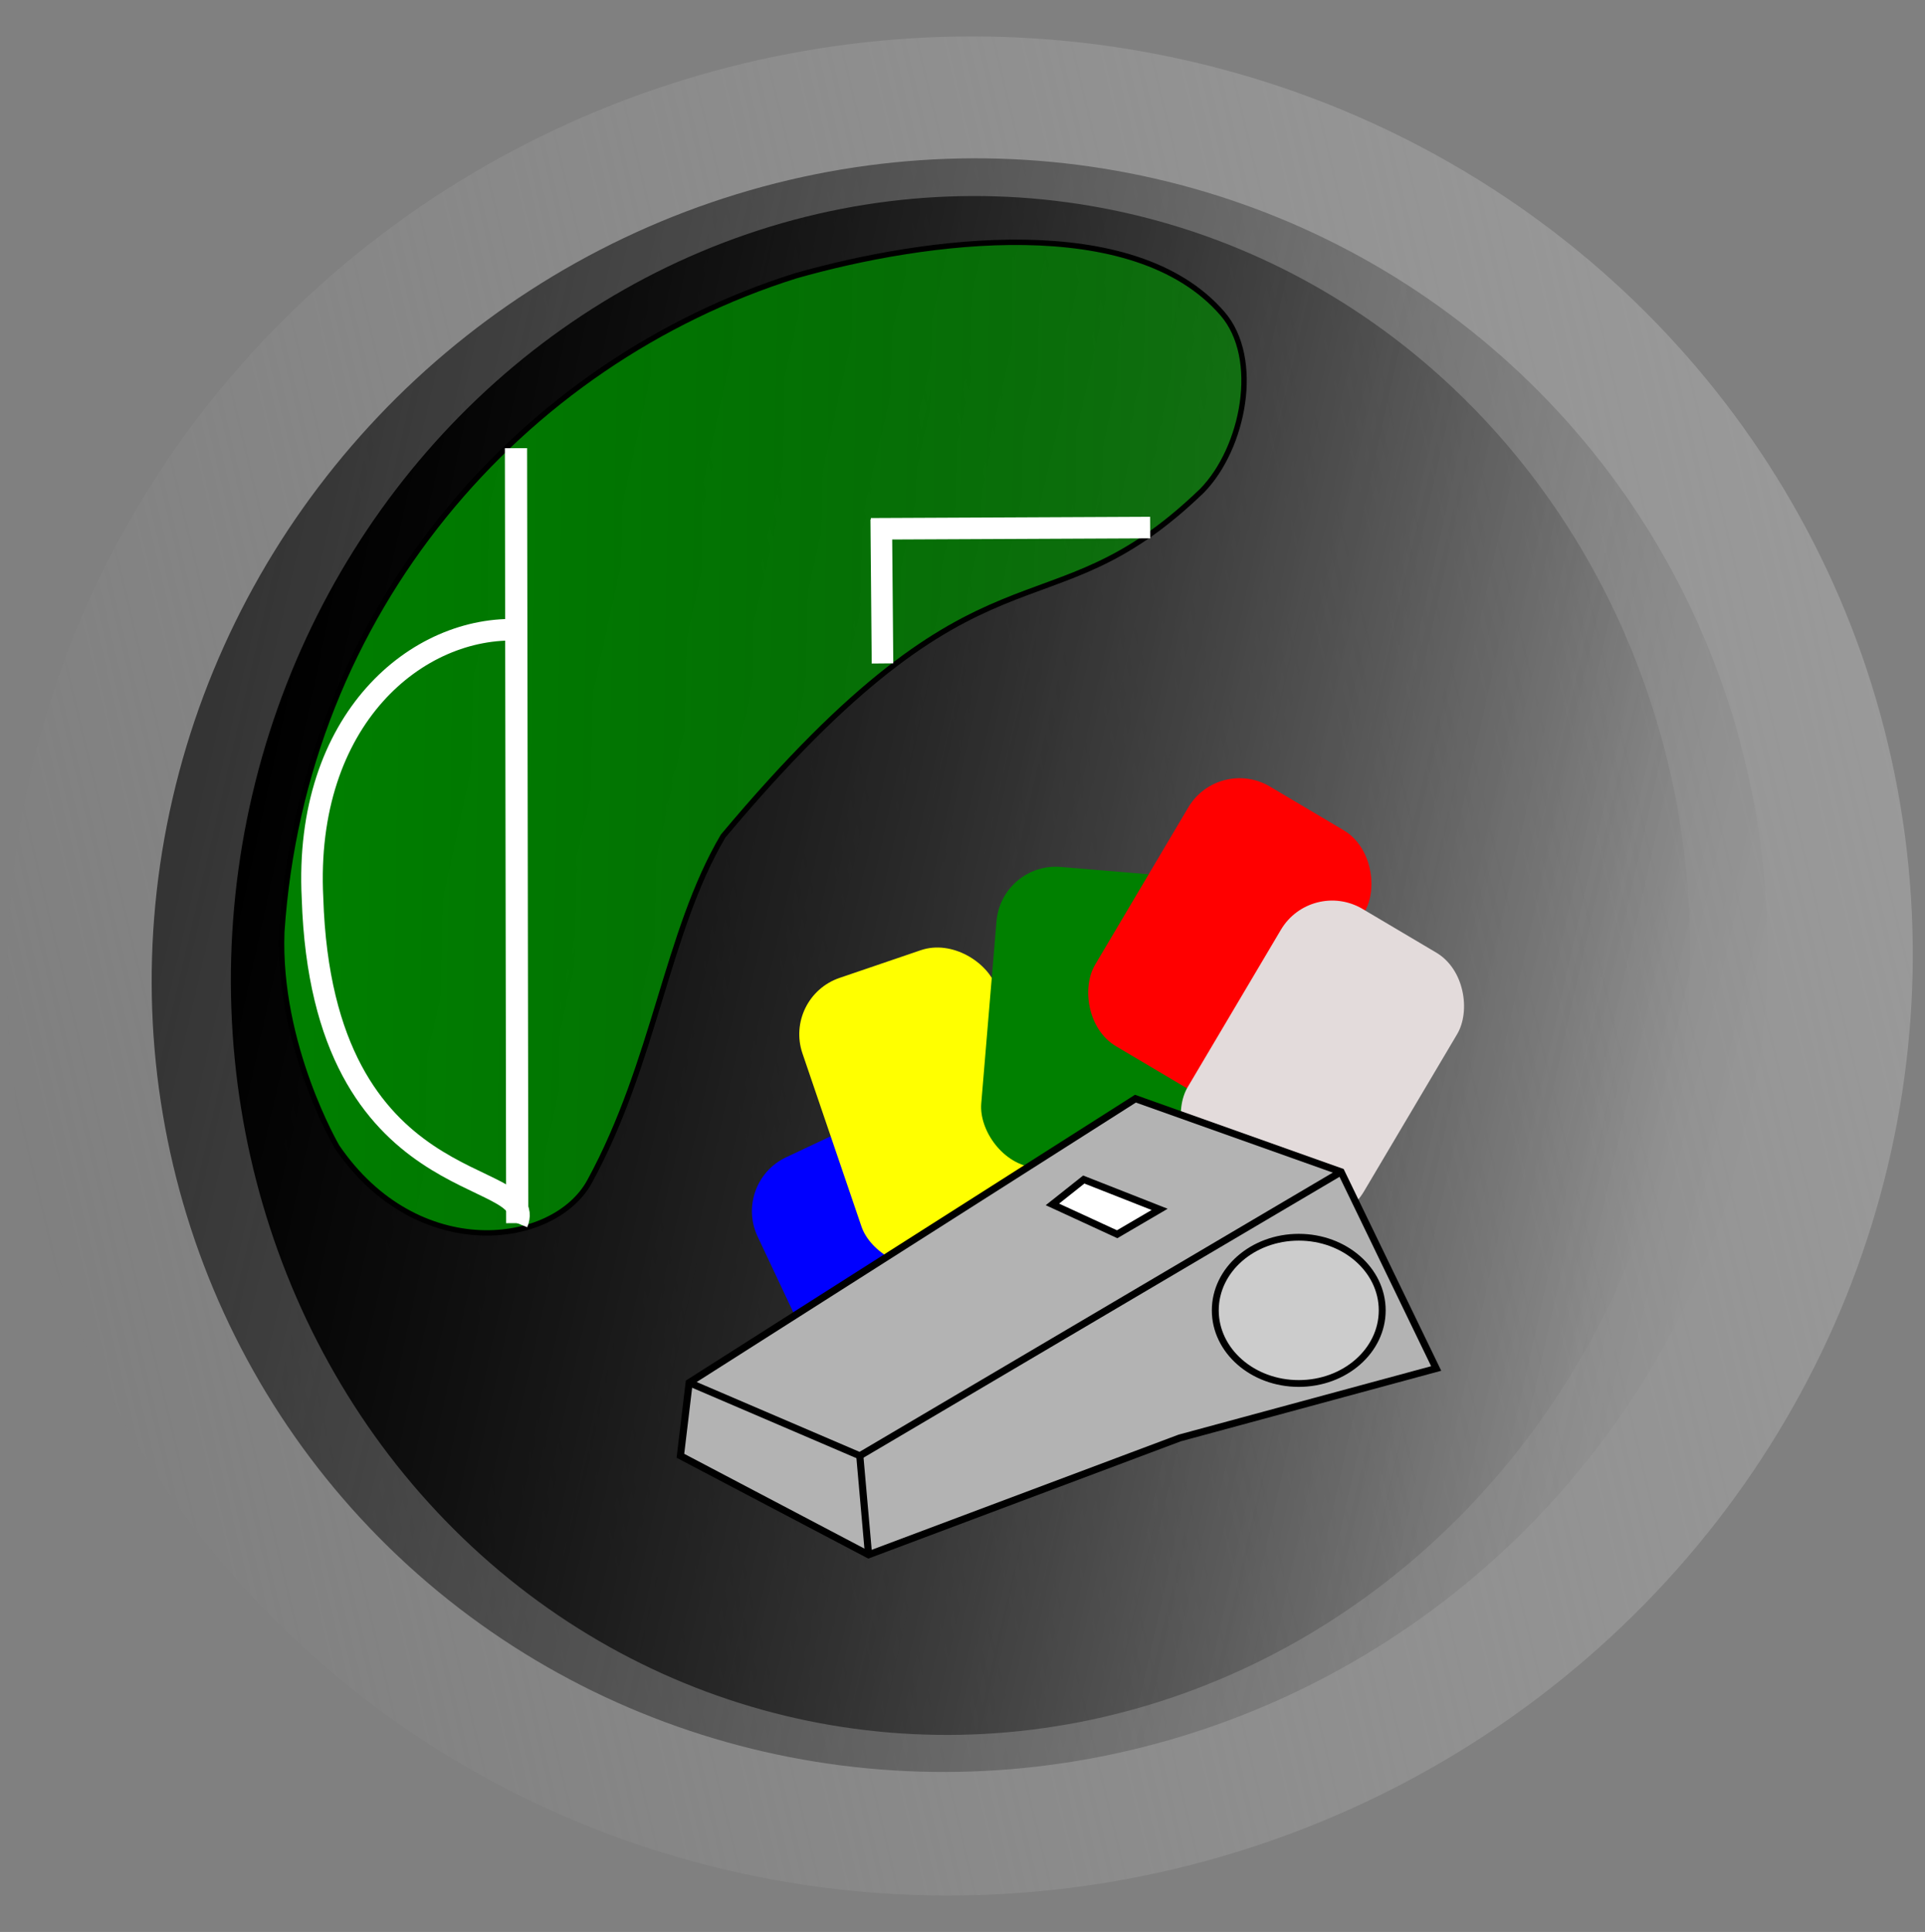 <?xml version="1.0" encoding="UTF-8" standalone="no"?>
<svg
   xmlns:dc="http://purl.org/dc/elements/1.1/"
   xmlns:cc="http://creativecommons.org/ns#"
   xmlns:rdf="http://www.w3.org/1999/02/22-rdf-syntax-ns#"
   xmlns:svg="http://www.w3.org/2000/svg"
   xmlns="http://www.w3.org/2000/svg"
   xmlns:xlink="http://www.w3.org/1999/xlink"
   xmlns:sodipodi="http://sodipodi.sourceforge.net/DTD/sodipodi-0.dtd"
   xmlns:inkscape="http://www.inkscape.org/namespaces/inkscape"
   version="1.1"
   id="svg122"
   width="357.12"
   height="358.4"
   viewBox="0 0 357.12 358.4"
   sodipodi:docname="asi.svg"
   inkscape:version="1.0.1 (c497b03c, 2020-09-10)">
  <rect x="0" y="0" width="357.12" height="358.4" fill="#808080" stroke="none"/>
  <defs
     id="defs126">
    <linearGradient
       inkscape:collect="always"
       id="linearGradient3053">
      <stop
         style="stop-color:#008000;stop-opacity:1;"
         offset="0"
         id="stop3049" />
      <stop
         style="stop-color:#008000;stop-opacity:0;"
         offset="1"
         id="stop3051" />
    </linearGradient>
    <linearGradient
       inkscape:collect="always"
       id="linearGradient1125">
      <stop
         style="stop-color:#000000;stop-opacity:1;"
         offset="0"
         id="stop1121" />
      <stop
         style="stop-color:#000000;stop-opacity:0;"
         offset="1"
         id="stop1123" />
    </linearGradient>
    <linearGradient
       inkscape:collect="always"
       id="linearGradient1009">
      <stop
         style="stop-color:#333333;stop-opacity:1;"
         offset="0"
         id="stop1005" />
      <stop
         style="stop-color:#333333;stop-opacity:0;"
         offset="1"
         id="stop1007" />
    </linearGradient>
    <linearGradient
       inkscape:collect="always"
       id="linearGradient981">
      <stop
         style="stop-color:#999999;stop-opacity:1;"
         offset="0"
         id="stop977" />
      <stop
         style="stop-color:#999999;stop-opacity:0;"
         offset="1"
         id="stop979" />
    </linearGradient>
    <linearGradient
       inkscape:collect="always"
       xlink:href="#linearGradient981"
       id="linearGradient983"
       x1="169.098"
       y1="179.2"
       x2="523.106"
       y2="179.2"
       gradientUnits="userSpaceOnUse"
       gradientTransform="translate(-477.616,-394.925)" />
    <linearGradient
       inkscape:collect="always"
       xlink:href="#linearGradient1009"
       id="linearGradient1011"
       x1="137.816"
       y1="268.702"
       x2="436.384"
       y2="268.702"
       gradientUnits="userSpaceOnUse"
       gradientTransform="translate(-73.251,-130.326)" />
    <linearGradient
       inkscape:collect="always"
       xlink:href="#linearGradient1125"
       id="linearGradient1127"
       x1="241.245"
       y1="99.263"
       x2="511.511"
       y2="99.263"
       gradientUnits="userSpaceOnUse"
       gradientTransform="translate(-164.131,36.702)" />
    <linearGradient
       inkscape:collect="always"
       xlink:href="#linearGradient3053"
       id="linearGradient3055"
       x1="219.738"
       y1="136.841"
       x2="849.546"
       y2="147.613"
       gradientUnits="userSpaceOnUse"
       gradientTransform="translate(-168)" />
  </defs>
  <sodipodi:namedview
     pagecolor="#ffffff"
     bordercolor="#666666"
     borderopacity="1"
     objecttolerance="10"
     gridtolerance="10"
     guidetolerance="10"
     inkscape:pageopacity="0"
     inkscape:pageshadow="2"
     inkscape:window-width="1901"
     inkscape:window-height="979"
     id="namedview124"
     showgrid="false"
     inkscape:zoom="1"
     inkscape:cx="603.5"
     inkscape:cy="235"
     inkscape:window-x="0"
     inkscape:window-y="23"
     inkscape:window-maximized="0"
     inkscape:current-layer="g130" />
  <g
     inkscape:groupmode="layer"
     inkscape:label="Image"
     id="g130">
    <ellipse
       style="mix-blend-mode:darken;fill:url(#linearGradient983);fill-opacity:1;fill-rule:evenodd;stroke-width:0.937"
       id="path134"
       cx="-131.514"
       cy="-215.725"
       rx="177.004"
       ry="172.173"
       transform="rotate(166.544)" />
    <ellipse
       style="mix-blend-mode:darken;fill:url(#linearGradient1011);fill-opacity:1;fill-rule:evenodd;stroke-width:0.805"
       id="ellipse985"
       cx="213.849"
       cy="138.376"
       rx="149.284"
       ry="150.356"
       transform="matrix(0.978,0.207,-0.225,0.974,0,0)" />
    <ellipse
       style="mix-blend-mode:darken;fill:url(#linearGradient1127);fill-opacity:1;fill-rule:evenodd;stroke-width:0.746"
       id="ellipse1013"
       cx="212.246"
       cy="135.965"
       rx="135.133"
       ry="142.954"
       transform="matrix(0.976,0.218,-0.213,0.977,0,0)" />
    <path
       style="fill:url(#linearGradient3055);fill-opacity:1;stroke:#000000;stroke-width:1px;stroke-linecap:butt;stroke-linejoin:miter;stroke-opacity:1"
       d="m 62.512,212.739 c 14.913,21.87 40.274,18.514 46.856,6.463 12.148,-22.24 14.26,-46.26 24.775,-64.091 49.191,-58.711 59.47,-35.72 88.866,-64.091 7.7,-7.888 10.989,-24.523 3.77,-32.853 C 210.313,39.164 171.793,44.288 147.608,51.165 96.76,67.169 56.254,113.339 52.279,172.884 c -0.792,21.021 10.233,39.855 10.233,39.855 z"
       id="path1129"
       sodipodi:nodetypes="ssccsccs" />
    <path
       style="fill:#ffffff;stroke:#ffffff;stroke-width:4;stroke-linecap:butt;stroke-linejoin:miter;stroke-miterlimit:4;stroke-dasharray:none;stroke-opacity:1;paint-order:markers stroke fill"
       d="m 213.374,97.867 -51.809,0.234"
       id="path3065" />
    <path
       style="fill:#ffffff;stroke:#ffffff;stroke-width:4;stroke-linecap:butt;stroke-linejoin:miter;stroke-miterlimit:4;stroke-dasharray:none;stroke-opacity:1"
       d="M 163.719,123.076 163.485,96.351"
       id="path3067" />
    <path
       style="fill:#ffffff;stroke:#ffffff;stroke-width:4.121;stroke-linecap:butt;stroke-linejoin:miter;stroke-miterlimit:4;stroke-dasharray:none;stroke-opacity:1"
       d="M 95.958,226.911 95.723,83.142"
       id="path3069" />
    <path
       style="fill:none;stroke:#ffffff;stroke-width:4;stroke-linecap:butt;stroke-linejoin:miter;stroke-miterlimit:4;stroke-dasharray:none;stroke-opacity:1"
       d="m 96.366,116.861 c -18.822,-0.955 -40.082,16.437 -38.39,49.773 1.823,56.997 42.312,49.619 37.981,60.276"
       id="path3071"
       sodipodi:nodetypes="ccc" />
    <rect
       style="fill:#0000ff;fill-opacity:1;stroke:none;stroke-width:4;stroke-linecap:butt;stroke-miterlimit:4;stroke-dasharray:none;stroke-opacity:1;paint-order:markers stroke fill"
       id="rect3077"
       width="38"
       height="56"
       x="29.42"
       y="256.364"
       ry="11.043"
       transform="rotate(-25.218)" />
    <rect
       style="fill:#ffff00;fill-opacity:1;stroke:none;stroke-width:4;stroke-linecap:butt;stroke-miterlimit:4;stroke-dasharray:none;stroke-opacity:1;paint-order:markers stroke fill"
       id="rect3081"
       width="38"
       height="56"
       x="77.853"
       y="221.963"
       ry="11.043"
       transform="rotate(-18.824)" />
    <rect
       style="fill:#008000;fill-opacity:1;stroke:none;stroke-width:4;stroke-linecap:butt;stroke-miterlimit:4;stroke-dasharray:none;stroke-opacity:1;paint-order:markers stroke fill"
       id="rect3083"
       width="38"
       height="56"
       x="198.472"
       y="143.86"
       ry="11.043"
       transform="rotate(4.782)" />
    <rect
       style="fill:#ff0000;fill-opacity:1;stroke:none;stroke-width:4;stroke-linecap:butt;stroke-miterlimit:4;stroke-dasharray:none;stroke-opacity:1;paint-order:markers stroke fill"
       id="rect3085"
       width="38"
       height="56"
       x="266.01"
       y="5.442"
       ry="11.043"
       transform="rotate(30.647)" />
    <rect
       style="fill:#e3dbdb;fill-opacity:1;stroke:none;stroke-width:4;stroke-linecap:butt;stroke-miterlimit:4;stroke-dasharray:none;stroke-opacity:1;paint-order:markers stroke fill"
       id="rect3087"
       width="38"
       height="56"
       x="292.36"
       y="16.214"
       ry="11.043"
       transform="rotate(30.647)" />
    <g
       id="g3214"
       transform="matrix(1.323,0,0,1.301,-582.805,-49.81)">
      <path
         style="fill:#b3b3b3;fill-opacity:1;stroke:#000000;stroke-width:1px;stroke-linecap:butt;stroke-linejoin:miter;stroke-opacity:1"
         d="m 562.309,259.978 43.63,-16.65 35.967,-9.91 -13.34,-28.042 -28.834,-10.429 -62.577,40.491 -1.227,10.429 z"
         id="path3187"
         sodipodi:nodetypes="cccccccc" />
      <path
         style="fill:none;stroke:#000000;stroke-width:1px;stroke-linecap:butt;stroke-linejoin:miter;stroke-opacity:1"
         d="M 628.567,205.377 561.082,245.868 537.156,235.439"
         id="path3189"
         sodipodi:nodetypes="ccc" />
      <path
         style="fill:none;stroke:#000000;stroke-width:1px;stroke-linecap:butt;stroke-linejoin:miter;stroke-opacity:1"
         d="m 561.082,245.868 1.227,14.11 v 0"
         id="path3191" />
      <path
         style="fill:#ffffff;stroke:#000000;stroke-width:1px;stroke-linecap:butt;stroke-linejoin:miter;stroke-opacity:1"
         d="m 592.488,206.475 10.64,4.256 -5.958,3.547 -9.079,-4.256 z"
         id="path3193" />
      <ellipse
         style="fill:#cccccc;fill-opacity:1;stroke:#000000;stroke-width:0.967;stroke-linecap:butt;stroke-miterlimit:4;stroke-dasharray:none;stroke-opacity:1;paint-order:markers stroke fill"
         id="path3195"
         cx="622.634"
         cy="225.131"
         rx="11.704"
         ry="10.427" />
    </g>
  </g>
</svg>
